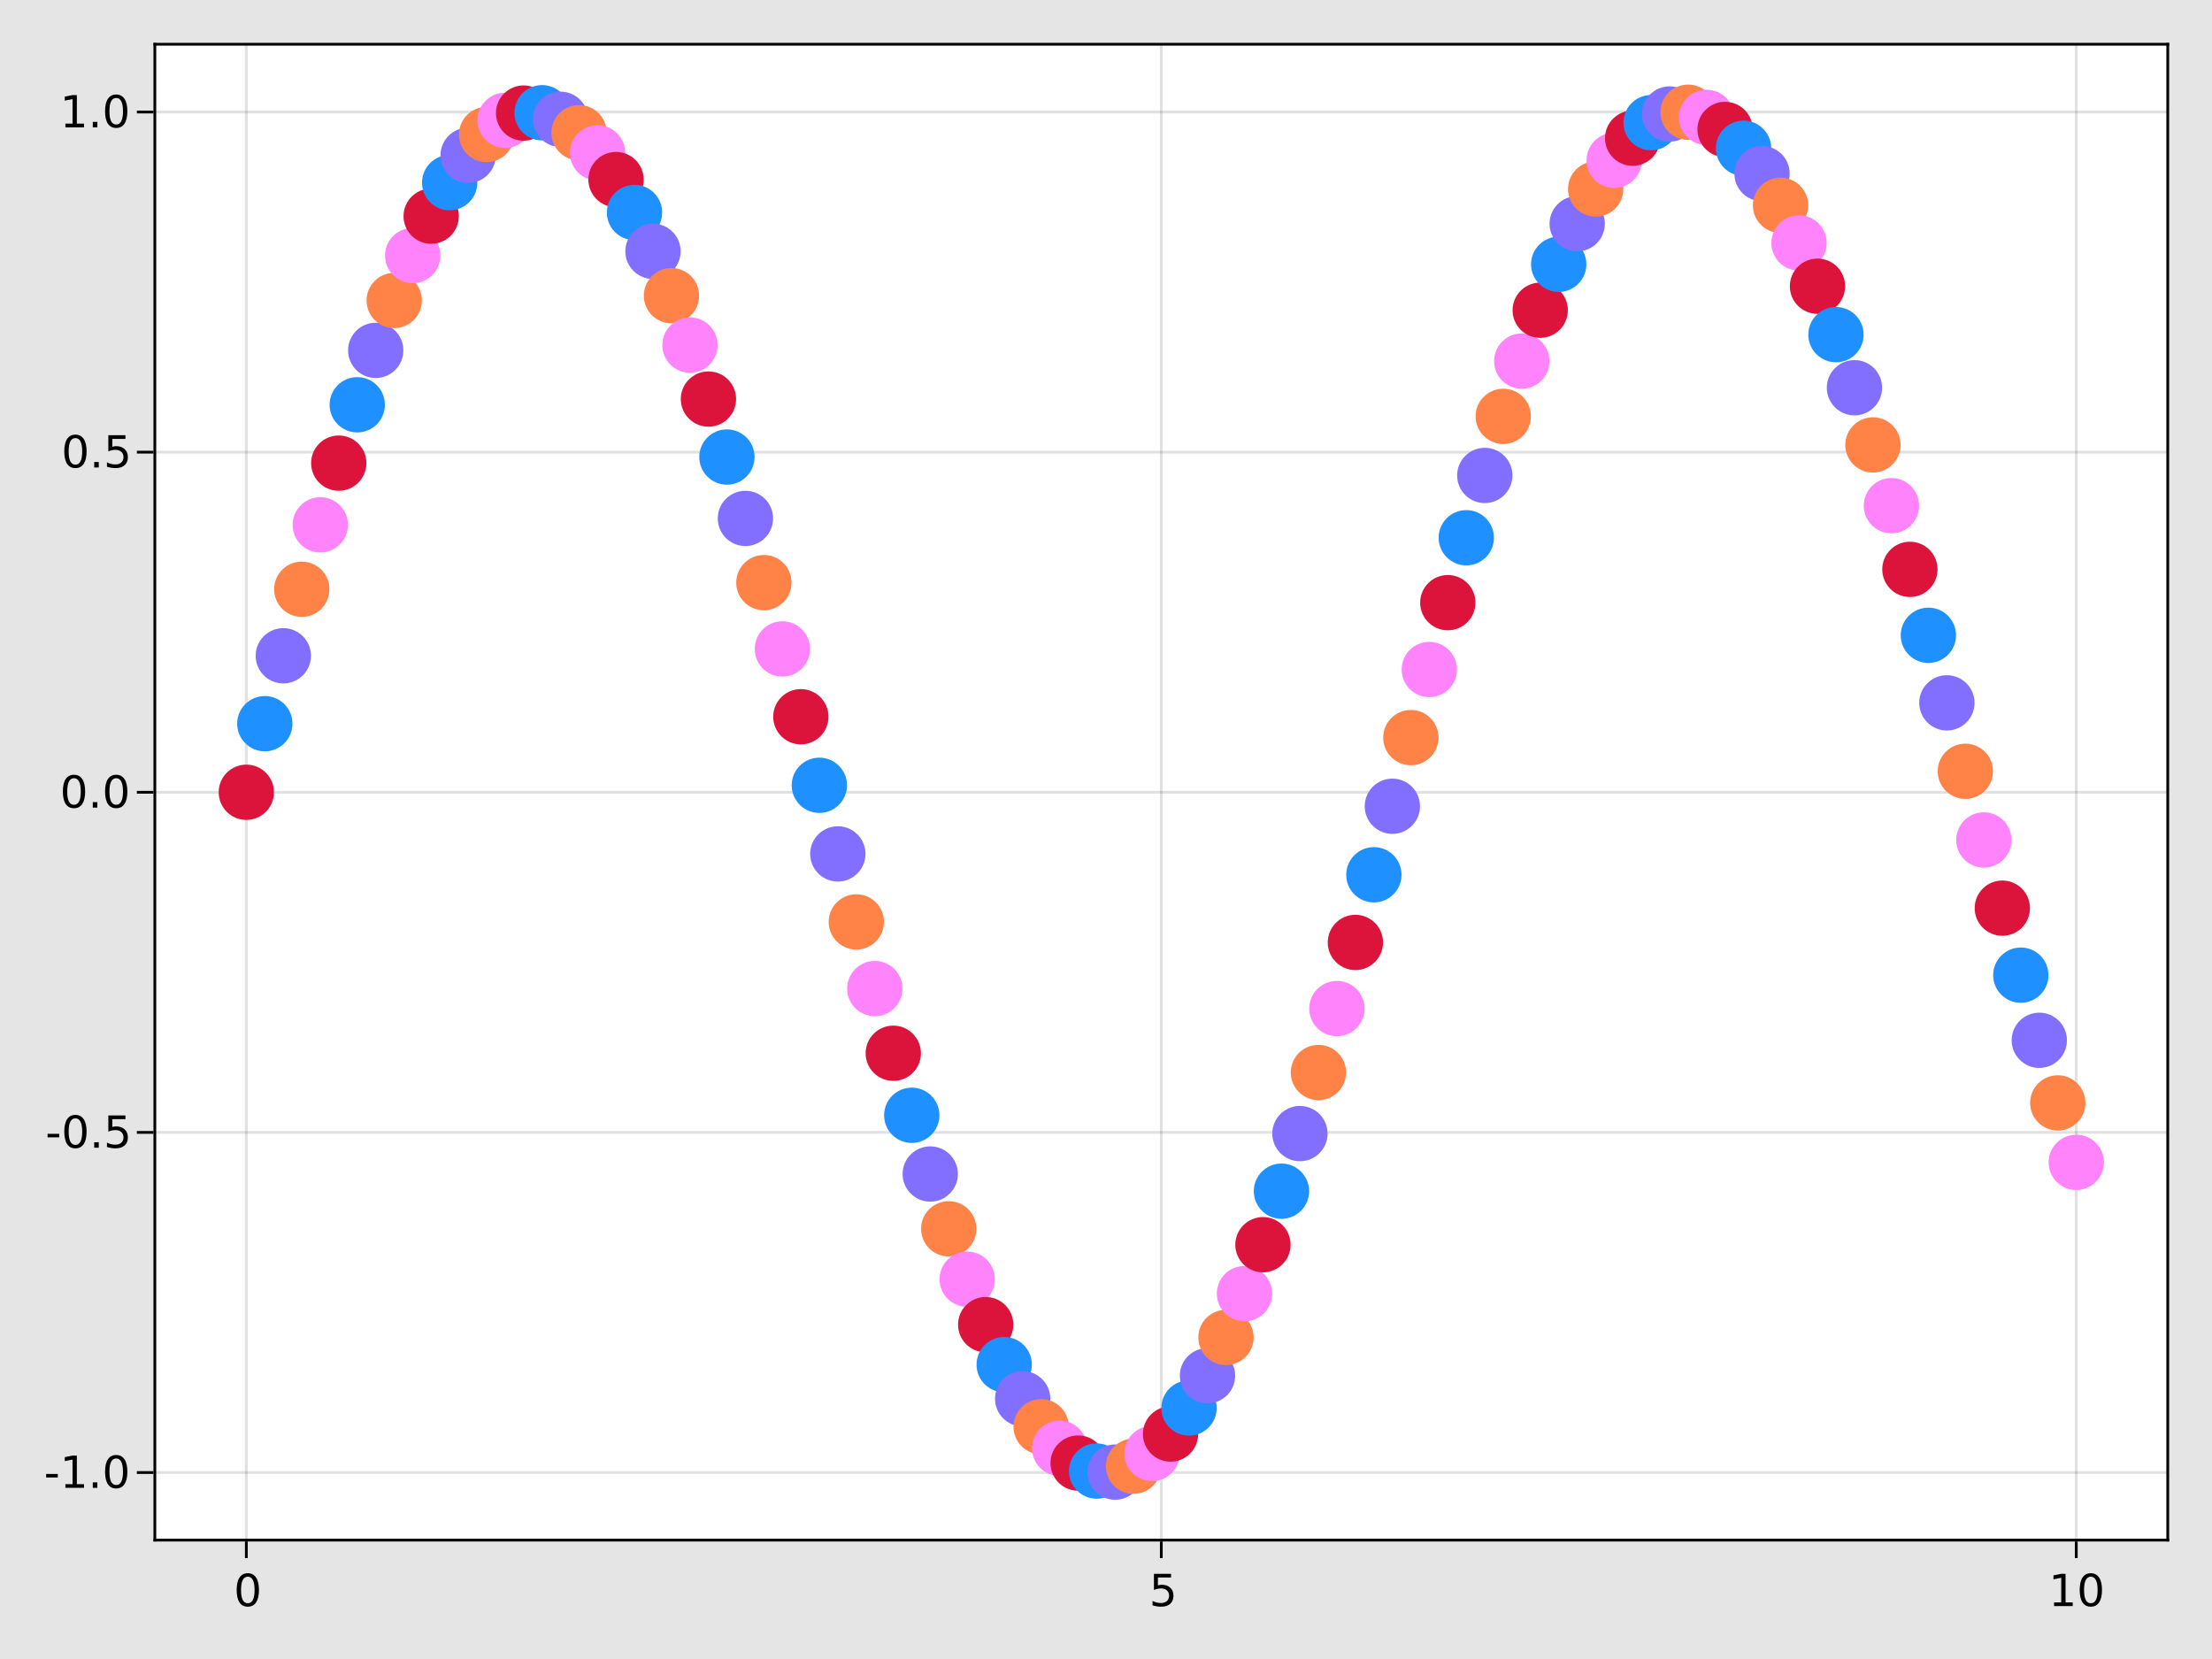 <?xml version="1.0" encoding="UTF-8"?>
<svg xmlns="http://www.w3.org/2000/svg" xmlns:xlink="http://www.w3.org/1999/xlink" width="600pt" height="450pt" viewBox="0 0 600 450" version="1.1">
<defs>
<g>
<symbol overflow="visible" id="glyph0-0-lz4tLfG0">
<path style="stroke:none;" d="M 0.594 2.125 L 0.594 -8.469 L 6.594 -8.469 L 6.594 2.125 Z M 1.266 1.453 L 5.938 1.453 L 5.938 -7.781 L 1.266 -7.781 Z M 1.266 1.453 "/>
</symbol>
<symbol overflow="visible" id="glyph0-1-lz4tLfG0">
<path style="stroke:none;" d="M 3.812 -7.969 C 3.207 -7.969 2.75 -7.664 2.438 -7.062 C 2.133 -6.469 1.984 -5.566 1.984 -4.359 C 1.984 -3.16 2.133 -2.258 2.438 -1.656 C 2.75 -1.062 3.207 -0.766 3.812 -0.766 C 4.426 -0.766 4.883 -1.062 5.188 -1.656 C 5.5 -2.258 5.656 -3.16 5.656 -4.359 C 5.656 -5.566 5.5 -6.469 5.188 -7.062 C 4.883 -7.664 4.426 -7.969 3.812 -7.969 Z M 3.812 -8.906 C 4.789 -8.906 5.539 -8.516 6.062 -7.734 C 6.582 -6.961 6.844 -5.836 6.844 -4.359 C 6.844 -2.891 6.582 -1.766 6.062 -0.984 C 5.539 -0.211 4.789 0.172 3.812 0.172 C 2.832 0.172 2.082 -0.211 1.562 -0.984 C 1.051 -1.766 0.797 -2.891 0.797 -4.359 C 0.797 -5.836 1.051 -6.961 1.562 -7.734 C 2.082 -8.516 2.832 -8.906 3.812 -8.906 Z M 3.812 -8.906 "/>
</symbol>
<symbol overflow="visible" id="glyph0-2-lz4tLfG0">
<path style="stroke:none;" d="M 1.484 -1 L 3.422 -1 L 3.422 -7.672 L 1.312 -7.25 L 1.312 -8.328 L 3.406 -8.75 L 4.594 -8.75 L 4.594 -1 L 6.531 -1 L 6.531 0 L 1.484 0 Z M 1.484 -1 "/>
</symbol>
<symbol overflow="visible" id="glyph0-3-lz4tLfG0">
<path style="stroke:none;" d="M 1.281 -1.484 L 2.516 -1.484 L 2.516 0 L 1.281 0 Z M 1.281 -1.484 "/>
</symbol>
<symbol overflow="visible" id="glyph1-0-lz4tLfG0">
<path style="stroke:none;" d="M 0.594 2.125 L 0.594 -8.469 L 6.594 -8.469 L 6.594 2.125 Z M 1.266 1.453 L 5.938 1.453 L 5.938 -7.781 L 1.266 -7.781 Z M 1.266 1.453 "/>
</symbol>
<symbol overflow="visible" id="glyph1-1-lz4tLfG0">
<path style="stroke:none;" d="M 1.297 -8.75 L 5.938 -8.75 L 5.938 -7.75 L 2.375 -7.75 L 2.375 -5.609 C 2.551 -5.672 2.723 -5.711 2.891 -5.734 C 3.066 -5.766 3.238 -5.781 3.406 -5.781 C 4.383 -5.781 5.16 -5.508 5.734 -4.969 C 6.305 -4.438 6.594 -3.719 6.594 -2.812 C 6.594 -1.863 6.297 -1.129 5.703 -0.609 C 5.117 -0.086 4.297 0.172 3.234 0.172 C 2.859 0.172 2.477 0.141 2.094 0.078 C 1.719 0.016 1.328 -0.078 0.922 -0.203 L 0.922 -1.391 C 1.273 -1.203 1.641 -1.062 2.016 -0.969 C 2.391 -0.875 2.785 -0.828 3.203 -0.828 C 3.879 -0.828 4.414 -1.004 4.812 -1.359 C 5.207 -1.711 5.406 -2.195 5.406 -2.812 C 5.406 -3.414 5.207 -3.895 4.812 -4.25 C 4.414 -4.602 3.879 -4.781 3.203 -4.781 C 2.891 -4.781 2.57 -4.742 2.25 -4.672 C 1.938 -4.609 1.617 -4.504 1.297 -4.359 Z M 1.297 -8.75 "/>
</symbol>
<symbol overflow="visible" id="glyph2-0-lz4tLfG0">
<path style="stroke:none;" d="M 0.594 2.125 L 0.594 -8.469 L 6.594 -8.469 L 6.594 2.125 Z M 1.266 1.453 L 5.938 1.453 L 5.938 -7.781 L 1.266 -7.781 Z M 1.266 1.453 "/>
</symbol>
<symbol overflow="visible" id="glyph2-1-lz4tLfG0">
<path style="stroke:none;" d="M 1.484 -1 L 3.422 -1 L 3.422 -7.672 L 1.312 -7.25 L 1.312 -8.328 L 3.406 -8.75 L 4.594 -8.75 L 4.594 -1 L 6.531 -1 L 6.531 0 L 1.484 0 Z M 1.484 -1 "/>
</symbol>
<symbol overflow="visible" id="glyph2-2-lz4tLfG0">
<path style="stroke:none;" d="M 3.812 -7.969 C 3.207 -7.969 2.75 -7.664 2.438 -7.062 C 2.133 -6.469 1.984 -5.566 1.984 -4.359 C 1.984 -3.16 2.133 -2.258 2.438 -1.656 C 2.75 -1.062 3.207 -0.766 3.812 -0.766 C 4.426 -0.766 4.883 -1.062 5.188 -1.656 C 5.5 -2.258 5.656 -3.16 5.656 -4.359 C 5.656 -5.566 5.5 -6.469 5.188 -7.062 C 4.883 -7.664 4.426 -7.969 3.812 -7.969 Z M 3.812 -8.906 C 4.789 -8.906 5.539 -8.516 6.062 -7.734 C 6.582 -6.961 6.844 -5.836 6.844 -4.359 C 6.844 -2.891 6.582 -1.766 6.062 -0.984 C 5.539 -0.211 4.789 0.172 3.812 0.172 C 2.832 0.172 2.082 -0.211 1.562 -0.984 C 1.051 -1.766 0.797 -2.891 0.797 -4.359 C 0.797 -5.836 1.051 -6.961 1.562 -7.734 C 2.082 -8.516 2.832 -8.906 3.812 -8.906 Z M 3.812 -8.906 "/>
</symbol>
<symbol overflow="visible" id="glyph3-0-lz4tLfG0">
<path style="stroke:none;" d="M 0.594 2.125 L 0.594 -8.469 L 6.594 -8.469 L 6.594 2.125 Z M 1.266 1.453 L 5.938 1.453 L 5.938 -7.781 L 1.266 -7.781 Z M 1.266 1.453 "/>
</symbol>
<symbol overflow="visible" id="glyph3-1-lz4tLfG0">
<path style="stroke:none;" d="M 0.594 -3.766 L 3.75 -3.766 L 3.75 -2.812 L 0.594 -2.812 Z M 0.594 -3.766 "/>
</symbol>
<symbol overflow="visible" id="glyph4-0-lz4tLfG0">
<path style="stroke:none;" d="M 0.594 2.125 L 0.594 -8.469 L 6.594 -8.469 L 6.594 2.125 Z M 1.266 1.453 L 5.938 1.453 L 5.938 -7.781 L 1.266 -7.781 Z M 1.266 1.453 "/>
</symbol>
<symbol overflow="visible" id="glyph4-1-lz4tLfG0">
<path style="stroke:none;" d="M 0.594 -3.766 L 3.75 -3.766 L 3.75 -2.812 L 0.594 -2.812 Z M 0.594 -3.766 "/>
</symbol>
<symbol overflow="visible" id="glyph4-2-lz4tLfG0">
<path style="stroke:none;" d="M 1.297 -8.75 L 5.938 -8.75 L 5.938 -7.75 L 2.375 -7.75 L 2.375 -5.609 C 2.551 -5.672 2.723 -5.711 2.891 -5.734 C 3.066 -5.766 3.238 -5.781 3.406 -5.781 C 4.383 -5.781 5.16 -5.508 5.734 -4.969 C 6.305 -4.438 6.594 -3.719 6.594 -2.812 C 6.594 -1.863 6.297 -1.129 5.703 -0.609 C 5.117 -0.086 4.297 0.172 3.234 0.172 C 2.859 0.172 2.477 0.141 2.094 0.078 C 1.719 0.016 1.328 -0.078 0.922 -0.203 L 0.922 -1.391 C 1.273 -1.203 1.641 -1.062 2.016 -0.969 C 2.391 -0.875 2.785 -0.828 3.203 -0.828 C 3.879 -0.828 4.414 -1.004 4.812 -1.359 C 5.207 -1.711 5.406 -2.195 5.406 -2.812 C 5.406 -3.414 5.207 -3.895 4.812 -4.25 C 4.414 -4.602 3.879 -4.781 3.203 -4.781 C 2.891 -4.781 2.57 -4.742 2.25 -4.672 C 1.938 -4.609 1.617 -4.504 1.297 -4.359 Z M 1.297 -8.75 "/>
</symbol>
<symbol overflow="visible" id="glyph5-0-lz4tLfG0">
<path style="stroke:none;" d="M 0.594 2.125 L 0.594 -8.469 L 6.594 -8.469 L 6.594 2.125 Z M 1.266 1.453 L 5.938 1.453 L 5.938 -7.781 L 1.266 -7.781 Z M 1.266 1.453 "/>
</symbol>
<symbol overflow="visible" id="glyph5-1-lz4tLfG0">
<path style="stroke:none;" d="M 3.812 -7.969 C 3.207 -7.969 2.75 -7.664 2.438 -7.062 C 2.133 -6.469 1.984 -5.566 1.984 -4.359 C 1.984 -3.16 2.133 -2.258 2.438 -1.656 C 2.75 -1.062 3.207 -0.766 3.812 -0.766 C 4.426 -0.766 4.883 -1.062 5.188 -1.656 C 5.5 -2.258 5.656 -3.16 5.656 -4.359 C 5.656 -5.566 5.5 -6.469 5.188 -7.062 C 4.883 -7.664 4.426 -7.969 3.812 -7.969 Z M 3.812 -8.906 C 4.789 -8.906 5.539 -8.516 6.062 -7.734 C 6.582 -6.961 6.844 -5.836 6.844 -4.359 C 6.844 -2.891 6.582 -1.766 6.062 -0.984 C 5.539 -0.211 4.789 0.172 3.812 0.172 C 2.832 0.172 2.082 -0.211 1.562 -0.984 C 1.051 -1.766 0.797 -2.891 0.797 -4.359 C 0.797 -5.836 1.051 -6.961 1.562 -7.734 C 2.082 -8.516 2.832 -8.906 3.812 -8.906 Z M 3.812 -8.906 "/>
</symbol>
<symbol overflow="visible" id="glyph6-0-lz4tLfG0">
<path style="stroke:none;" d="M 0.594 2.125 L 0.594 -8.469 L 6.594 -8.469 L 6.594 2.125 Z M 1.266 1.453 L 5.938 1.453 L 5.938 -7.781 L 1.266 -7.781 Z M 1.266 1.453 "/>
</symbol>
<symbol overflow="visible" id="glyph6-1-lz4tLfG0">
<path style="stroke:none;" d="M 1.281 -1.484 L 2.516 -1.484 L 2.516 0 L 1.281 0 Z M 1.281 -1.484 "/>
</symbol>
<symbol overflow="visible" id="glyph7-0-lz4tLfG0">
<path style="stroke:none;" d="M 0.594 2.125 L 0.594 -8.469 L 6.594 -8.469 L 6.594 2.125 Z M 1.266 1.453 L 5.938 1.453 L 5.938 -7.781 L 1.266 -7.781 Z M 1.266 1.453 "/>
</symbol>
<symbol overflow="visible" id="glyph7-1-lz4tLfG0">
<path style="stroke:none;" d="M 3.812 -7.969 C 3.207 -7.969 2.75 -7.664 2.438 -7.062 C 2.133 -6.469 1.984 -5.566 1.984 -4.359 C 1.984 -3.16 2.133 -2.258 2.438 -1.656 C 2.75 -1.062 3.207 -0.766 3.812 -0.766 C 4.426 -0.766 4.883 -1.062 5.188 -1.656 C 5.5 -2.258 5.656 -3.16 5.656 -4.359 C 5.656 -5.566 5.5 -6.469 5.188 -7.062 C 4.883 -7.664 4.426 -7.969 3.812 -7.969 Z M 3.812 -8.906 C 4.789 -8.906 5.539 -8.516 6.062 -7.734 C 6.582 -6.961 6.844 -5.836 6.844 -4.359 C 6.844 -2.891 6.582 -1.766 6.062 -0.984 C 5.539 -0.211 4.789 0.172 3.812 0.172 C 2.832 0.172 2.082 -0.211 1.562 -0.984 C 1.051 -1.766 0.797 -2.891 0.797 -4.359 C 0.797 -5.836 1.051 -6.961 1.562 -7.734 C 2.082 -8.516 2.832 -8.906 3.812 -8.906 Z M 3.812 -8.906 "/>
</symbol>
<symbol overflow="visible" id="glyph7-2-lz4tLfG0">
<path style="stroke:none;" d="M 1.281 -1.484 L 2.516 -1.484 L 2.516 0 L 1.281 0 Z M 1.281 -1.484 "/>
</symbol>
<symbol overflow="visible" id="glyph8-0-lz4tLfG0">
<path style="stroke:none;" d="M 0.594 2.125 L 0.594 -8.469 L 6.594 -8.469 L 6.594 2.125 Z M 1.266 1.453 L 5.938 1.453 L 5.938 -7.781 L 1.266 -7.781 Z M 1.266 1.453 "/>
</symbol>
<symbol overflow="visible" id="glyph8-1-lz4tLfG0">
<path style="stroke:none;" d="M 3.812 -7.969 C 3.207 -7.969 2.75 -7.664 2.438 -7.062 C 2.133 -6.469 1.984 -5.566 1.984 -4.359 C 1.984 -3.16 2.133 -2.258 2.438 -1.656 C 2.75 -1.062 3.207 -0.766 3.812 -0.766 C 4.426 -0.766 4.883 -1.062 5.188 -1.656 C 5.5 -2.258 5.656 -3.16 5.656 -4.359 C 5.656 -5.566 5.5 -6.469 5.188 -7.062 C 4.883 -7.664 4.426 -7.969 3.812 -7.969 Z M 3.812 -8.906 C 4.789 -8.906 5.539 -8.516 6.062 -7.734 C 6.582 -6.961 6.844 -5.836 6.844 -4.359 C 6.844 -2.891 6.582 -1.766 6.062 -0.984 C 5.539 -0.211 4.789 0.172 3.812 0.172 C 2.832 0.172 2.082 -0.211 1.562 -0.984 C 1.051 -1.766 0.797 -2.891 0.797 -4.359 C 0.797 -5.836 1.051 -6.961 1.562 -7.734 C 2.082 -8.516 2.832 -8.906 3.812 -8.906 Z M 3.812 -8.906 "/>
</symbol>
<symbol overflow="visible" id="glyph9-0-lz4tLfG0">
<path style="stroke:none;" d="M 0.594 2.125 L 0.594 -8.469 L 6.594 -8.469 L 6.594 2.125 Z M 1.266 1.453 L 5.938 1.453 L 5.938 -7.781 L 1.266 -7.781 Z M 1.266 1.453 "/>
</symbol>
<symbol overflow="visible" id="glyph9-1-lz4tLfG0">
<path style="stroke:none;" d="M 1.281 -1.484 L 2.516 -1.484 L 2.516 0 L 1.281 0 Z M 1.281 -1.484 "/>
</symbol>
<symbol overflow="visible" id="glyph10-0-lz4tLfG0">
<path style="stroke:none;" d="M 0.594 2.125 L 0.594 -8.469 L 6.594 -8.469 L 6.594 2.125 Z M 1.266 1.453 L 5.938 1.453 L 5.938 -7.781 L 1.266 -7.781 Z M 1.266 1.453 "/>
</symbol>
<symbol overflow="visible" id="glyph10-1-lz4tLfG0">
<path style="stroke:none;" d="M 1.297 -8.75 L 5.938 -8.75 L 5.938 -7.75 L 2.375 -7.75 L 2.375 -5.609 C 2.551 -5.672 2.723 -5.711 2.891 -5.734 C 3.066 -5.766 3.238 -5.781 3.406 -5.781 C 4.383 -5.781 5.16 -5.508 5.734 -4.969 C 6.305 -4.438 6.594 -3.719 6.594 -2.812 C 6.594 -1.863 6.297 -1.129 5.703 -0.609 C 5.117 -0.086 4.297 0.172 3.234 0.172 C 2.859 0.172 2.477 0.141 2.094 0.078 C 1.719 0.016 1.328 -0.078 0.922 -0.203 L 0.922 -1.391 C 1.273 -1.203 1.641 -1.062 2.016 -0.969 C 2.391 -0.875 2.785 -0.828 3.203 -0.828 C 3.879 -0.828 4.414 -1.004 4.812 -1.359 C 5.207 -1.711 5.406 -2.195 5.406 -2.812 C 5.406 -3.414 5.207 -3.895 4.812 -4.25 C 4.414 -4.602 3.879 -4.781 3.203 -4.781 C 2.891 -4.781 2.57 -4.742 2.25 -4.672 C 1.938 -4.609 1.617 -4.504 1.297 -4.359 Z M 1.297 -8.75 "/>
</symbol>
<symbol overflow="visible" id="glyph11-0-lz4tLfG0">
<path style="stroke:none;" d="M 0.594 2.125 L 0.594 -8.469 L 6.594 -8.469 L 6.594 2.125 Z M 1.266 1.453 L 5.938 1.453 L 5.938 -7.781 L 1.266 -7.781 Z M 1.266 1.453 "/>
</symbol>
<symbol overflow="visible" id="glyph11-1-lz4tLfG0">
<path style="stroke:none;" d="M 1.484 -1 L 3.422 -1 L 3.422 -7.672 L 1.312 -7.25 L 1.312 -8.328 L 3.406 -8.75 L 4.594 -8.75 L 4.594 -1 L 6.531 -1 L 6.531 0 L 1.484 0 Z M 1.484 -1 "/>
</symbol>
<symbol overflow="visible" id="glyph11-2-lz4tLfG0">
<path style="stroke:none;" d="M 1.281 -1.484 L 2.516 -1.484 L 2.516 0 L 1.281 0 Z M 1.281 -1.484 "/>
</symbol>
<symbol overflow="visible" id="glyph11-3-lz4tLfG0">
<path style="stroke:none;" d="M 3.812 -7.969 C 3.207 -7.969 2.75 -7.664 2.438 -7.062 C 2.133 -6.469 1.984 -5.566 1.984 -4.359 C 1.984 -3.16 2.133 -2.258 2.438 -1.656 C 2.75 -1.062 3.207 -0.766 3.812 -0.766 C 4.426 -0.766 4.883 -1.062 5.188 -1.656 C 5.5 -2.258 5.656 -3.16 5.656 -4.359 C 5.656 -5.566 5.5 -6.469 5.188 -7.062 C 4.883 -7.664 4.426 -7.969 3.812 -7.969 Z M 3.812 -8.906 C 4.789 -8.906 5.539 -8.516 6.062 -7.734 C 6.582 -6.961 6.844 -5.836 6.844 -4.359 C 6.844 -2.891 6.582 -1.766 6.062 -0.984 C 5.539 -0.211 4.789 0.172 3.812 0.172 C 2.832 0.172 2.082 -0.211 1.562 -0.984 C 1.051 -1.766 0.797 -2.891 0.797 -4.359 C 0.797 -5.836 1.051 -6.961 1.562 -7.734 C 2.082 -8.516 2.832 -8.906 3.812 -8.906 Z M 3.812 -8.906 "/>
</symbol>
</g>
</defs>
<g id="surface1-lz4tLfG0">
<rect x="0" y="0" width="600" height="450" style="fill:rgb(89.804%,89.804%,89.804%);fill-opacity:1;stroke:none;"/>
<path style=" stroke:none;fill-rule:nonzero;fill:rgb(100%,100%,100%);fill-opacity:1;" d="M 42 417.75 L 588 417.75 L 588 12 L 42 12 Z M 42 417.75 "/>
<path style="fill:none;stroke-width:1;stroke-linecap:butt;stroke-linejoin:miter;stroke:rgb(0%,0%,0%);stroke-opacity:0.12;stroke-miterlimit:10;" d="M 89.089 557 L 89.089 16 " transform="matrix(0.75,0,0,0.75,0,0)"/>
<path style="fill:none;stroke-width:1;stroke-linecap:butt;stroke-linejoin:miter;stroke:rgb(0%,0%,0%);stroke-opacity:0.12;stroke-miterlimit:10;" d="M 420 557 L 420 16 " transform="matrix(0.75,0,0,0.75,0,0)"/>
<path style="fill:none;stroke-width:1;stroke-linecap:butt;stroke-linejoin:miter;stroke:rgb(0%,0%,0%);stroke-opacity:0.12;stroke-miterlimit:10;" d="M 750.911 557 L 750.911 16 " transform="matrix(0.75,0,0,0.75,0,0)"/>
<path style="fill:none;stroke-width:1;stroke-linecap:butt;stroke-linejoin:miter;stroke:rgb(0%,0%,0%);stroke-opacity:0.12;stroke-miterlimit:10;" d="M 56 532.562 L 784 532.562 " transform="matrix(0.75,0,0,0.75,0,0)"/>
<path style="fill:none;stroke-width:1;stroke-linecap:butt;stroke-linejoin:miter;stroke:rgb(0%,0%,0%);stroke-opacity:0.12;stroke-miterlimit:10;" d="M 56 409.547 L 784 409.547 " transform="matrix(0.75,0,0,0.75,0,0)"/>
<path style="fill:none;stroke-width:1;stroke-linecap:butt;stroke-linejoin:miter;stroke:rgb(0%,0%,0%);stroke-opacity:0.12;stroke-miterlimit:10;" d="M 56 286.536 L 784 286.536 " transform="matrix(0.75,0,0,0.75,0,0)"/>
<path style="fill:none;stroke-width:1;stroke-linecap:butt;stroke-linejoin:miter;stroke:rgb(0%,0%,0%);stroke-opacity:0.12;stroke-miterlimit:10;" d="M 56 163.526 L 784 163.526 " transform="matrix(0.75,0,0,0.75,0,0)"/>
<path style="fill:none;stroke-width:1;stroke-linecap:butt;stroke-linejoin:miter;stroke:rgb(0%,0%,0%);stroke-opacity:0.12;stroke-miterlimit:10;" d="M 56 40.516 L 784 40.516 " transform="matrix(0.75,0,0,0.75,0,0)"/>
<g style="fill:rgb(0%,0%,0%);fill-opacity:1;">
  <use xlink:href="#glyph0-1-lz4tLfG0" x="63.398" y="435.641"/>
</g>
<g style="fill:rgb(0%,0%,0%);fill-opacity:1;">
  <use xlink:href="#glyph1-1-lz4tLfG0" x="311.707" y="435.641"/>
</g>
<g style="fill:rgb(0%,0%,0%);fill-opacity:1;">
  <use xlink:href="#glyph2-1-lz4tLfG0" x="555.684" y="435.641"/>
</g>
<g style="fill:rgb(0%,0%,0%);fill-opacity:1;">
  <use xlink:href="#glyph2-2-lz4tLfG0" x="563.316" y="435.641"/>
</g>
<g style="fill:rgb(0%,0%,0%);fill-opacity:1;">
  <use xlink:href="#glyph3-1-lz4tLfG0" x="11.926" y="403.574"/>
</g>
<g style="fill:rgb(0%,0%,0%);fill-opacity:1;">
  <use xlink:href="#glyph0-2-lz4tLfG0" x="16.254" y="403.574"/>
</g>
<g style="fill:rgb(0%,0%,0%);fill-opacity:1;">
  <use xlink:href="#glyph0-3-lz4tLfG0" x="23.887" y="403.574"/>
</g>
<g style="fill:rgb(0%,0%,0%);fill-opacity:1;">
  <use xlink:href="#glyph0-1-lz4tLfG0" x="27.703" y="403.574"/>
</g>
<g style="fill:rgb(0%,0%,0%);fill-opacity:1;">
  <use xlink:href="#glyph4-1-lz4tLfG0" x="12.312" y="311.316"/>
</g>
<g style="fill:rgb(0%,0%,0%);fill-opacity:1;">
  <use xlink:href="#glyph5-1-lz4tLfG0" x="16.641" y="311.316"/>
</g>
<g style="fill:rgb(0%,0%,0%);fill-opacity:1;">
  <use xlink:href="#glyph6-1-lz4tLfG0" x="24.273" y="311.316"/>
</g>
<g style="fill:rgb(0%,0%,0%);fill-opacity:1;">
  <use xlink:href="#glyph4-2-lz4tLfG0" x="28.09" y="311.316"/>
</g>
<g style="fill:rgb(0%,0%,0%);fill-opacity:1;">
  <use xlink:href="#glyph7-1-lz4tLfG0" x="16.254" y="219.059"/>
</g>
<g style="fill:rgb(0%,0%,0%);fill-opacity:1;">
  <use xlink:href="#glyph7-2-lz4tLfG0" x="23.887" y="219.059"/>
</g>
<g style="fill:rgb(0%,0%,0%);fill-opacity:1;">
  <use xlink:href="#glyph7-1-lz4tLfG0" x="27.703" y="219.059"/>
</g>
<g style="fill:rgb(0%,0%,0%);fill-opacity:1;">
  <use xlink:href="#glyph8-1-lz4tLfG0" x="16.641" y="126.801"/>
</g>
<g style="fill:rgb(0%,0%,0%);fill-opacity:1;">
  <use xlink:href="#glyph9-1-lz4tLfG0" x="24.273" y="126.801"/>
</g>
<g style="fill:rgb(0%,0%,0%);fill-opacity:1;">
  <use xlink:href="#glyph10-1-lz4tLfG0" x="28.09" y="126.801"/>
</g>
<g style="fill:rgb(0%,0%,0%);fill-opacity:1;">
  <use xlink:href="#glyph11-1-lz4tLfG0" x="16.254" y="34.539"/>
</g>
<g style="fill:rgb(0%,0%,0%);fill-opacity:1;">
  <use xlink:href="#glyph11-2-lz4tLfG0" x="23.887" y="34.539"/>
</g>
<g style="fill:rgb(0%,0%,0%);fill-opacity:1;">
  <use xlink:href="#glyph11-3-lz4tLfG0" x="27.703" y="34.539"/>
</g>
<path style=" stroke:none;fill-rule:nonzero;fill:rgb(86.275%,7.843%,23.529%);fill-opacity:1;" d="M 74.316 214.902 C 74.316 219.047 70.961 222.402 66.816 222.402 C 62.676 222.402 59.316 219.047 59.316 214.902 C 59.316 210.762 62.676 207.402 66.816 207.402 C 70.961 207.402 74.316 210.762 74.316 214.902 "/>
<path style=" stroke:none;fill-rule:nonzero;fill:rgb(11.765%,56.471%,100%);fill-opacity:1;" d="M 79.332 196.297 C 79.332 200.438 75.973 203.797 71.832 203.797 C 67.691 203.797 64.332 200.438 64.332 196.297 C 64.332 192.156 67.691 188.797 71.832 188.797 C 75.973 188.797 79.332 192.156 79.332 196.297 "/>
<path style=" stroke:none;fill-rule:nonzero;fill:rgb(51.373%,43.529%,100%);fill-opacity:1;" d="M 84.348 177.879 C 84.348 182.023 80.988 185.379 76.848 185.379 C 72.703 185.379 69.348 182.023 69.348 177.879 C 69.348 173.738 72.703 170.379 76.848 170.379 C 80.988 170.379 84.348 173.738 84.348 177.879 "/>
<path style=" stroke:none;fill-rule:nonzero;fill:rgb(100%,50.98%,27.843%);fill-opacity:1;" d="M 89.359 159.84 C 89.359 163.984 86 167.34 81.859 167.34 C 77.719 167.34 74.359 163.984 74.359 159.84 C 74.359 155.699 77.719 152.34 81.859 152.34 C 86 152.34 89.359 155.699 89.359 159.84 "/>
<path style=" stroke:none;fill-rule:nonzero;fill:rgb(100%,51.373%,98.039%);fill-opacity:1;" d="M 94.375 142.363 C 94.375 146.504 91.016 149.863 86.875 149.863 C 82.73 149.863 79.375 146.504 79.375 142.363 C 79.375 138.223 82.73 134.863 86.875 134.863 C 91.016 134.863 94.375 138.223 94.375 142.363 "/>
<path style=" stroke:none;fill-rule:nonzero;fill:rgb(86.275%,7.843%,23.529%);fill-opacity:1;" d="M 99.387 125.625 C 99.387 129.766 96.027 133.125 91.887 133.125 C 87.746 133.125 84.387 129.766 84.387 125.625 C 84.387 121.48 87.746 118.125 91.887 118.125 C 96.027 118.125 99.387 121.48 99.387 125.625 "/>
<path style=" stroke:none;fill-rule:nonzero;fill:rgb(11.765%,56.471%,100%);fill-opacity:1;" d="M 104.402 109.797 C 104.402 113.938 101.043 117.297 96.902 117.297 C 92.758 117.297 89.402 113.938 89.402 109.797 C 89.402 105.652 92.758 102.297 96.902 102.297 C 101.043 102.297 104.402 105.652 104.402 109.797 "/>
<path style=" stroke:none;fill-rule:nonzero;fill:rgb(51.373%,43.529%,100%);fill-opacity:1;" d="M 109.414 95.039 C 109.414 99.18 106.059 102.539 101.914 102.539 C 97.773 102.539 94.414 99.18 94.414 95.039 C 94.414 90.898 97.773 87.539 101.914 87.539 C 106.059 87.539 109.414 90.898 109.414 95.039 "/>
<path style=" stroke:none;fill-rule:nonzero;fill:rgb(100%,50.98%,27.843%);fill-opacity:1;" d="M 114.43 81.504 C 114.43 85.648 111.07 89.004 106.93 89.004 C 102.785 89.004 99.43 85.648 99.43 81.504 C 99.43 77.363 102.785 74.004 106.93 74.004 C 111.07 74.004 114.43 77.363 114.43 81.504 "/>
<path style=" stroke:none;fill-rule:nonzero;fill:rgb(100%,51.373%,98.039%);fill-opacity:1;" d="M 119.441 69.328 C 119.441 73.473 116.086 76.828 111.941 76.828 C 107.801 76.828 104.441 73.473 104.441 69.328 C 104.441 65.188 107.801 61.828 111.941 61.828 C 116.086 61.828 119.441 65.188 119.441 69.328 "/>
<path style=" stroke:none;fill-rule:nonzero;fill:rgb(86.275%,7.843%,23.529%);fill-opacity:1;" d="M 124.457 58.637 C 124.457 62.781 121.098 66.137 116.957 66.137 C 112.812 66.137 109.457 62.781 109.457 58.637 C 109.457 54.496 112.812 51.137 116.957 51.137 C 121.098 51.137 124.457 54.496 124.457 58.637 "/>
<path style=" stroke:none;fill-rule:nonzero;fill:rgb(11.765%,56.471%,100%);fill-opacity:1;" d="M 129.469 49.539 C 129.469 53.684 126.113 57.039 121.969 57.039 C 117.828 57.039 114.469 53.684 114.469 49.539 C 114.469 45.398 117.828 42.039 121.969 42.039 C 126.113 42.039 129.469 45.398 129.469 49.539 "/>
<path style=" stroke:none;fill-rule:nonzero;fill:rgb(51.373%,43.529%,100%);fill-opacity:1;" d="M 134.484 42.129 C 134.484 46.27 131.125 49.629 126.984 49.629 C 122.84 49.629 119.484 46.27 119.484 42.129 C 119.484 37.988 122.84 34.629 126.984 34.629 C 131.125 34.629 134.484 37.988 134.484 42.129 "/>
<path style=" stroke:none;fill-rule:nonzero;fill:rgb(100%,50.98%,27.843%);fill-opacity:1;" d="M 139.496 36.477 C 139.496 40.621 136.141 43.977 131.996 43.977 C 127.855 43.977 124.496 40.621 124.496 36.477 C 124.496 32.336 127.855 28.977 131.996 28.977 C 136.141 28.977 139.496 32.336 139.496 36.477 "/>
<path style=" stroke:none;fill-rule:nonzero;fill:rgb(100%,51.373%,98.039%);fill-opacity:1;" d="M 144.512 32.645 C 144.512 36.789 141.152 40.145 137.012 40.145 C 132.867 40.145 129.512 36.789 129.512 32.645 C 129.512 28.504 132.867 25.145 137.012 25.145 C 141.152 25.145 144.512 28.504 144.512 32.645 "/>
<path style=" stroke:none;fill-rule:nonzero;fill:rgb(86.275%,7.843%,23.529%);fill-opacity:1;" d="M 149.523 30.672 C 149.523 34.812 146.168 38.172 142.023 38.172 C 137.883 38.172 134.523 34.812 134.523 30.672 C 134.523 26.531 137.883 23.172 142.023 23.172 C 146.168 23.172 149.523 26.531 149.523 30.672 "/>
<path style=" stroke:none;fill-rule:nonzero;fill:rgb(11.765%,56.471%,100%);fill-opacity:1;" d="M 154.539 30.578 C 154.539 34.719 151.18 38.078 147.039 38.078 C 142.895 38.078 139.539 34.719 139.539 30.578 C 139.539 26.434 142.895 23.078 147.039 23.078 C 151.18 23.078 154.539 26.434 154.539 30.578 "/>
<path style=" stroke:none;fill-rule:nonzero;fill:rgb(51.373%,43.529%,100%);fill-opacity:1;" d="M 159.551 32.359 C 159.551 36.5 156.195 39.859 152.051 39.859 C 147.91 39.859 144.551 36.5 144.551 32.359 C 144.551 28.219 147.91 24.859 152.051 24.859 C 156.195 24.859 159.551 28.219 159.551 32.359 "/>
<path style=" stroke:none;fill-rule:nonzero;fill:rgb(100%,50.98%,27.843%);fill-opacity:1;" d="M 164.566 36.004 C 164.566 40.145 161.207 43.504 157.066 43.504 C 152.926 43.504 149.566 40.145 149.566 36.004 C 149.566 31.863 152.926 28.504 157.066 28.504 C 161.207 28.504 164.566 31.863 164.566 36.004 "/>
<path style=" stroke:none;fill-rule:nonzero;fill:rgb(100%,51.373%,98.039%);fill-opacity:1;" d="M 169.578 41.473 C 169.578 45.613 166.223 48.973 162.078 48.973 C 157.938 48.973 154.578 45.613 154.578 41.473 C 154.578 37.328 157.938 33.973 162.078 33.973 C 166.223 33.973 169.578 37.328 169.578 41.473 "/>
<path style=" stroke:none;fill-rule:nonzero;fill:rgb(86.275%,7.843%,23.529%);fill-opacity:1;" d="M 174.594 48.707 C 174.594 52.852 171.234 56.207 167.094 56.207 C 162.953 56.207 159.594 52.852 159.594 48.707 C 159.594 44.566 162.953 41.207 167.094 41.207 C 171.234 41.207 174.594 44.566 174.594 48.707 "/>
<path style=" stroke:none;fill-rule:nonzero;fill:rgb(11.765%,56.471%,100%);fill-opacity:1;" d="M 179.609 57.637 C 179.609 61.781 176.25 65.137 172.109 65.137 C 167.965 65.137 164.609 61.781 164.609 57.637 C 164.609 53.496 167.965 50.137 172.109 50.137 C 176.25 50.137 179.609 53.496 179.609 57.637 "/>
<path style=" stroke:none;fill-rule:nonzero;fill:rgb(51.373%,43.529%,100%);fill-opacity:1;" d="M 184.621 68.172 C 184.621 72.312 181.262 75.672 177.121 75.672 C 172.98 75.672 169.621 72.312 169.621 68.172 C 169.621 64.031 172.98 60.672 177.121 60.672 C 181.262 60.672 184.621 64.031 184.621 68.172 "/>
<path style=" stroke:none;fill-rule:nonzero;fill:rgb(100%,50.98%,27.843%);fill-opacity:1;" d="M 189.637 80.199 C 189.637 84.344 186.277 87.699 182.137 87.699 C 177.992 87.699 174.637 84.344 174.637 80.199 C 174.637 76.059 177.992 72.699 182.137 72.699 C 186.277 72.699 189.637 76.059 189.637 80.199 "/>
<path style=" stroke:none;fill-rule:nonzero;fill:rgb(100%,51.373%,98.039%);fill-opacity:1;" d="M 194.648 93.605 C 194.648 97.746 191.289 101.105 187.148 101.105 C 183.008 101.105 179.648 97.746 179.648 93.605 C 179.648 89.461 183.008 86.105 187.148 86.105 C 191.289 86.105 194.648 89.461 194.648 93.605 "/>
<path style=" stroke:none;fill-rule:nonzero;fill:rgb(86.275%,7.843%,23.529%);fill-opacity:1;" d="M 199.664 108.242 C 199.664 112.387 196.305 115.742 192.164 115.742 C 188.02 115.742 184.664 112.387 184.664 108.242 C 184.664 104.102 188.02 100.742 192.164 100.742 C 196.305 100.742 199.664 104.102 199.664 108.242 "/>
<path style=" stroke:none;fill-rule:nonzero;fill:rgb(11.765%,56.471%,100%);fill-opacity:1;" d="M 204.676 123.969 C 204.676 128.113 201.32 131.469 197.176 131.469 C 193.035 131.469 189.676 128.113 189.676 123.969 C 189.676 119.828 193.035 116.469 197.176 116.469 C 201.32 116.469 204.676 119.828 204.676 123.969 "/>
<path style=" stroke:none;fill-rule:nonzero;fill:rgb(51.373%,43.529%,100%);fill-opacity:1;" d="M 209.691 140.621 C 209.691 144.766 206.332 148.121 202.191 148.121 C 198.047 148.121 194.691 144.766 194.691 140.621 C 194.691 136.48 198.047 133.121 202.191 133.121 C 206.332 133.121 209.691 136.48 209.691 140.621 "/>
<path style=" stroke:none;fill-rule:nonzero;fill:rgb(100%,50.98%,27.843%);fill-opacity:1;" d="M 214.703 158.035 C 214.703 162.176 211.348 165.535 207.203 165.535 C 203.062 165.535 199.703 162.176 199.703 158.035 C 199.703 153.891 203.062 150.535 207.203 150.535 C 211.348 150.535 214.703 153.891 214.703 158.035 "/>
<path style=" stroke:none;fill-rule:nonzero;fill:rgb(100%,51.373%,98.039%);fill-opacity:1;" d="M 219.719 176.023 C 219.719 180.168 216.359 183.523 212.219 183.523 C 208.074 183.523 204.719 180.168 204.719 176.023 C 204.719 171.883 208.074 168.523 212.219 168.523 C 216.359 168.523 219.719 171.883 219.719 176.023 "/>
<path style=" stroke:none;fill-rule:nonzero;fill:rgb(86.275%,7.843%,23.529%);fill-opacity:1;" d="M 224.73 194.41 C 224.73 198.555 221.375 201.91 217.23 201.91 C 213.09 201.91 209.73 198.555 209.73 194.41 C 209.73 190.27 213.09 186.91 217.23 186.91 C 221.375 186.91 224.73 190.27 224.73 194.41 "/>
<path style=" stroke:none;fill-rule:nonzero;fill:rgb(11.765%,56.471%,100%);fill-opacity:1;" d="M 229.746 213.008 C 229.746 217.148 226.387 220.508 222.246 220.508 C 218.102 220.508 214.746 217.148 214.746 213.008 C 214.746 208.863 218.102 205.508 222.246 205.508 C 226.387 205.508 229.746 208.863 229.746 213.008 "/>
<path style=" stroke:none;fill-rule:nonzero;fill:rgb(51.373%,43.529%,100%);fill-opacity:1;" d="M 234.758 231.621 C 234.758 235.766 231.402 239.121 227.258 239.121 C 223.117 239.121 219.758 235.766 219.758 231.621 C 219.758 227.48 223.117 224.121 227.258 224.121 C 231.402 224.121 234.758 227.48 234.758 231.621 "/>
<path style=" stroke:none;fill-rule:nonzero;fill:rgb(100%,50.98%,27.843%);fill-opacity:1;" d="M 239.773 250.066 C 239.773 254.207 236.414 257.566 232.273 257.566 C 228.129 257.566 224.773 254.207 224.773 250.066 C 224.773 245.926 228.129 242.566 232.273 242.566 C 236.414 242.566 239.773 245.926 239.773 250.066 "/>
<path style=" stroke:none;fill-rule:nonzero;fill:rgb(100%,51.373%,98.039%);fill-opacity:1;" d="M 244.785 268.152 C 244.785 272.293 241.43 275.652 237.285 275.652 C 233.145 275.652 229.785 272.293 229.785 268.152 C 229.785 264.012 233.145 260.652 237.285 260.652 C 241.43 260.652 244.785 264.012 244.785 268.152 "/>
<path style=" stroke:none;fill-rule:nonzero;fill:rgb(86.275%,7.843%,23.529%);fill-opacity:1;" d="M 249.801 285.695 C 249.801 289.84 246.441 293.195 242.301 293.195 C 238.156 293.195 234.801 289.84 234.801 285.695 C 234.801 281.555 238.156 278.195 242.301 278.195 C 246.441 278.195 249.801 281.555 249.801 285.695 "/>
<path style=" stroke:none;fill-rule:nonzero;fill:rgb(11.765%,56.471%,100%);fill-opacity:1;" d="M 254.812 302.52 C 254.812 306.66 251.457 310.02 247.312 310.02 C 243.172 310.02 239.812 306.66 239.812 302.52 C 239.812 298.375 243.172 295.02 247.312 295.02 C 251.457 295.02 254.812 298.375 254.812 302.52 "/>
<path style=" stroke:none;fill-rule:nonzero;fill:rgb(51.373%,43.529%,100%);fill-opacity:1;" d="M 259.828 318.445 C 259.828 322.59 256.469 325.945 252.328 325.945 C 248.188 325.945 244.828 322.59 244.828 318.445 C 244.828 314.305 248.188 310.945 252.328 310.945 C 256.469 310.945 259.828 314.305 259.828 318.445 "/>
<path style=" stroke:none;fill-rule:nonzero;fill:rgb(100%,50.98%,27.843%);fill-opacity:1;" d="M 264.84 333.32 C 264.84 337.461 261.484 340.82 257.34 340.82 C 253.199 340.82 249.84 337.461 249.84 333.32 C 249.84 329.176 253.199 325.82 257.34 325.82 C 261.484 325.82 264.84 329.176 264.84 333.32 "/>
<path style=" stroke:none;fill-rule:nonzero;fill:rgb(100%,51.373%,98.039%);fill-opacity:1;" d="M 269.855 346.984 C 269.855 351.125 266.496 354.484 262.355 354.484 C 258.215 354.484 254.855 351.125 254.855 346.984 C 254.855 342.844 258.215 339.484 262.355 339.484 C 266.496 339.484 269.855 342.844 269.855 346.984 "/>
<path style=" stroke:none;fill-rule:nonzero;fill:rgb(86.275%,7.843%,23.529%);fill-opacity:1;" d="M 274.867 359.305 C 274.867 363.445 271.512 366.805 267.367 366.805 C 263.227 366.805 259.867 363.445 259.867 359.305 C 259.867 355.16 263.227 351.805 267.367 351.805 C 271.512 351.805 274.867 355.16 274.867 359.305 "/>
<path style=" stroke:none;fill-rule:nonzero;fill:rgb(11.765%,56.471%,100%);fill-opacity:1;" d="M 279.883 370.152 C 279.883 374.293 276.523 377.652 272.383 377.652 C 268.242 377.652 264.883 374.293 264.883 370.152 C 264.883 366.008 268.242 362.652 272.383 362.652 C 276.523 362.652 279.883 366.008 279.883 370.152 "/>
<path style=" stroke:none;fill-rule:nonzero;fill:rgb(51.373%,43.529%,100%);fill-opacity:1;" d="M 284.898 379.414 C 284.898 383.559 281.539 386.914 277.398 386.914 C 273.254 386.914 269.898 383.559 269.898 379.414 C 269.898 375.273 273.254 371.914 277.398 371.914 C 281.539 371.914 284.898 375.273 284.898 379.414 "/>
<path style=" stroke:none;fill-rule:nonzero;fill:rgb(100%,50.98%,27.843%);fill-opacity:1;" d="M 289.91 387.004 C 289.91 391.145 286.551 394.504 282.41 394.504 C 278.27 394.504 274.91 391.145 274.91 387.004 C 274.91 382.859 278.27 379.504 282.41 379.504 C 286.551 379.504 289.91 382.859 289.91 387.004 "/>
<path style=" stroke:none;fill-rule:nonzero;fill:rgb(100%,51.373%,98.039%);fill-opacity:1;" d="M 294.926 392.836 C 294.926 396.977 291.566 400.336 287.426 400.336 C 283.281 400.336 279.926 396.977 279.926 392.836 C 279.926 388.695 283.281 385.336 287.426 385.336 C 291.566 385.336 294.926 388.695 294.926 392.836 "/>
<path style=" stroke:none;fill-rule:nonzero;fill:rgb(86.275%,7.843%,23.529%);fill-opacity:1;" d="M 299.938 396.855 C 299.938 400.996 296.582 404.355 292.438 404.355 C 288.297 404.355 284.938 400.996 284.938 396.855 C 284.938 392.715 288.297 389.355 292.438 389.355 C 296.582 389.355 299.938 392.715 299.938 396.855 "/>
<path style=" stroke:none;fill-rule:nonzero;fill:rgb(11.765%,56.471%,100%);fill-opacity:1;" d="M 304.953 399.02 C 304.953 403.16 301.594 406.52 297.453 406.52 C 293.309 406.52 289.953 403.16 289.953 399.02 C 289.953 394.879 293.309 391.52 297.453 391.52 C 301.594 391.52 304.953 394.879 304.953 399.02 "/>
<path style=" stroke:none;fill-rule:nonzero;fill:rgb(51.373%,43.529%,100%);fill-opacity:1;" d="M 309.965 399.309 C 309.965 403.449 306.609 406.809 302.465 406.809 C 298.324 406.809 294.965 403.449 294.965 399.309 C 294.965 395.164 298.324 391.809 302.465 391.809 C 306.609 391.809 309.965 395.164 309.965 399.309 "/>
<path style=" stroke:none;fill-rule:nonzero;fill:rgb(100%,50.98%,27.843%);fill-opacity:1;" d="M 314.98 397.715 C 314.98 401.855 311.621 405.215 307.48 405.215 C 303.336 405.215 299.98 401.855 299.98 397.715 C 299.98 393.57 303.336 390.215 307.48 390.215 C 311.621 390.215 314.98 393.57 314.98 397.715 "/>
<path style=" stroke:none;fill-rule:nonzero;fill:rgb(100%,51.373%,98.039%);fill-opacity:1;" d="M 319.992 394.258 C 319.992 398.398 316.637 401.758 312.492 401.758 C 308.352 401.758 304.992 398.398 304.992 394.258 C 304.992 390.117 308.352 386.758 312.492 386.758 C 316.637 386.758 319.992 390.117 319.992 394.258 "/>
<path style=" stroke:none;fill-rule:nonzero;fill:rgb(86.275%,7.843%,23.529%);fill-opacity:1;" d="M 325.008 388.973 C 325.008 393.117 321.648 396.473 317.508 396.473 C 313.363 396.473 310.008 393.117 310.008 388.973 C 310.008 384.832 313.363 381.473 317.508 381.473 C 321.648 381.473 325.008 384.832 325.008 388.973 "/>
<path style=" stroke:none;fill-rule:nonzero;fill:rgb(11.765%,56.471%,100%);fill-opacity:1;" d="M 330.02 381.914 C 330.02 386.055 326.664 389.414 322.52 389.414 C 318.379 389.414 315.02 386.055 315.02 381.914 C 315.02 377.773 318.379 374.414 322.52 374.414 C 326.664 374.414 330.02 377.773 330.02 381.914 "/>
<path style=" stroke:none;fill-rule:nonzero;fill:rgb(51.373%,43.529%,100%);fill-opacity:1;" d="M 335.035 373.152 C 335.035 377.293 331.676 380.652 327.535 380.652 C 323.391 380.652 320.035 377.293 320.035 373.152 C 320.035 369.012 323.391 365.652 327.535 365.652 C 331.676 365.652 335.035 369.012 335.035 373.152 "/>
<path style=" stroke:none;fill-rule:nonzero;fill:rgb(100%,50.98%,27.843%);fill-opacity:1;" d="M 340.047 362.777 C 340.047 366.918 336.691 370.277 332.547 370.277 C 328.406 370.277 325.047 366.918 325.047 362.777 C 325.047 358.637 328.406 355.277 332.547 355.277 C 336.691 355.277 340.047 358.637 340.047 362.777 "/>
<path style=" stroke:none;fill-rule:nonzero;fill:rgb(100%,51.373%,98.039%);fill-opacity:1;" d="M 345.062 350.895 C 345.062 355.035 341.703 358.395 337.562 358.395 C 333.418 358.395 330.062 355.035 330.062 350.895 C 330.062 346.754 333.418 343.395 337.562 343.395 C 341.703 343.395 345.062 346.754 345.062 350.895 "/>
<path style=" stroke:none;fill-rule:nonzero;fill:rgb(86.275%,7.843%,23.529%);fill-opacity:1;" d="M 350.074 337.625 C 350.074 341.77 346.719 345.125 342.574 345.125 C 338.434 345.125 335.074 341.77 335.074 337.625 C 335.074 333.484 338.434 330.125 342.574 330.125 C 346.719 330.125 350.074 333.484 350.074 337.625 "/>
<path style=" stroke:none;fill-rule:nonzero;fill:rgb(11.765%,56.471%,100%);fill-opacity:1;" d="M 355.09 323.105 C 355.09 327.25 351.73 330.605 347.59 330.605 C 343.449 330.605 340.09 327.25 340.09 323.105 C 340.09 318.965 343.449 315.605 347.59 315.605 C 351.73 315.605 355.09 318.965 355.09 323.105 "/>
<path style=" stroke:none;fill-rule:nonzero;fill:rgb(51.373%,43.529%,100%);fill-opacity:1;" d="M 360.102 307.484 C 360.102 311.625 356.746 314.984 352.602 314.984 C 348.461 314.984 345.102 311.625 345.102 307.484 C 345.102 303.34 348.461 299.984 352.602 299.984 C 356.746 299.984 360.102 303.34 360.102 307.484 "/>
<path style=" stroke:none;fill-rule:nonzero;fill:rgb(100%,50.98%,27.843%);fill-opacity:1;" d="M 365.117 290.918 C 365.117 295.059 361.758 298.418 357.617 298.418 C 353.477 298.418 350.117 295.059 350.117 290.918 C 350.117 286.773 353.477 283.418 357.617 283.418 C 361.758 283.418 365.117 286.773 365.117 290.918 "/>
<path style=" stroke:none;fill-rule:nonzero;fill:rgb(100%,51.373%,98.039%);fill-opacity:1;" d="M 370.133 273.574 C 370.133 277.715 366.773 281.074 362.633 281.074 C 358.488 281.074 355.133 277.715 355.133 273.574 C 355.133 269.434 358.488 266.074 362.633 266.074 C 366.773 266.074 370.133 269.434 370.133 273.574 "/>
<path style=" stroke:none;fill-rule:nonzero;fill:rgb(86.275%,7.843%,23.529%);fill-opacity:1;" d="M 375.145 255.637 C 375.145 259.777 371.785 263.137 367.645 263.137 C 363.504 263.137 360.145 259.777 360.145 255.637 C 360.145 251.492 363.504 248.137 367.645 248.137 C 371.785 248.137 375.145 251.492 375.145 255.637 "/>
<path style=" stroke:none;fill-rule:nonzero;fill:rgb(11.765%,56.471%,100%);fill-opacity:1;" d="M 380.16 237.281 C 380.16 241.422 376.801 244.781 372.66 244.781 C 368.516 244.781 365.16 241.422 365.16 237.281 C 365.16 233.137 368.516 229.781 372.66 229.781 C 376.801 229.781 380.16 233.137 380.16 237.281 "/>
<path style=" stroke:none;fill-rule:nonzero;fill:rgb(51.373%,43.529%,100%);fill-opacity:1;" d="M 385.172 218.695 C 385.172 222.84 381.812 226.195 377.672 226.195 C 373.531 226.195 370.172 222.84 370.172 218.695 C 370.172 214.555 373.531 211.195 377.672 211.195 C 381.812 211.195 385.172 214.555 385.172 218.695 "/>
<path style=" stroke:none;fill-rule:nonzero;fill:rgb(100%,50.98%,27.843%);fill-opacity:1;" d="M 390.188 200.074 C 390.188 204.219 386.828 207.574 382.688 207.574 C 378.543 207.574 375.188 204.219 375.188 200.074 C 375.188 195.934 378.543 192.574 382.688 192.574 C 386.828 192.574 390.188 195.934 390.188 200.074 "/>
<path style=" stroke:none;fill-rule:nonzero;fill:rgb(100%,51.373%,98.039%);fill-opacity:1;" d="M 395.199 181.605 C 395.199 185.746 391.844 189.105 387.699 189.105 C 383.559 189.105 380.199 185.746 380.199 181.605 C 380.199 177.461 383.559 174.105 387.699 174.105 C 391.844 174.105 395.199 177.461 395.199 181.605 "/>
<path style=" stroke:none;fill-rule:nonzero;fill:rgb(86.275%,7.843%,23.529%);fill-opacity:1;" d="M 400.215 163.473 C 400.215 167.613 396.855 170.973 392.715 170.973 C 388.57 170.973 385.215 167.613 385.215 163.473 C 385.215 159.332 388.57 155.973 392.715 155.973 C 396.855 155.973 400.215 159.332 400.215 163.473 "/>
<path style=" stroke:none;fill-rule:nonzero;fill:rgb(11.765%,56.471%,100%);fill-opacity:1;" d="M 405.227 145.867 C 405.227 150.008 401.871 153.367 397.727 153.367 C 393.586 153.367 390.227 150.008 390.227 145.867 C 390.227 141.723 393.586 138.367 397.727 138.367 C 401.871 138.367 405.227 141.723 405.227 145.867 "/>
<path style=" stroke:none;fill-rule:nonzero;fill:rgb(51.373%,43.529%,100%);fill-opacity:1;" d="M 410.242 128.965 C 410.242 133.105 406.883 136.465 402.742 136.465 C 398.598 136.465 395.242 133.105 395.242 128.965 C 395.242 124.82 398.598 121.465 402.742 121.465 C 406.883 121.465 410.242 124.82 410.242 128.965 "/>
<path style=" stroke:none;fill-rule:nonzero;fill:rgb(100%,50.98%,27.843%);fill-opacity:1;" d="M 415.254 112.938 C 415.254 117.078 411.898 120.438 407.754 120.438 C 403.613 120.438 400.254 117.078 400.254 112.938 C 400.254 108.793 403.613 105.438 407.754 105.438 C 411.898 105.438 415.254 108.793 415.254 112.938 "/>
<path style=" stroke:none;fill-rule:nonzero;fill:rgb(100%,51.373%,98.039%);fill-opacity:1;" d="M 420.27 97.949 C 420.27 102.09 416.91 105.449 412.77 105.449 C 408.625 105.449 405.27 102.09 405.27 97.949 C 405.27 93.805 408.625 90.449 412.77 90.449 C 416.91 90.449 420.27 93.805 420.27 97.949 "/>
<path style=" stroke:none;fill-rule:nonzero;fill:rgb(86.275%,7.843%,23.529%);fill-opacity:1;" d="M 425.281 84.152 C 425.281 88.297 421.926 91.652 417.781 91.652 C 413.641 91.652 410.281 88.297 410.281 84.152 C 410.281 80.012 413.641 76.652 417.781 76.652 C 421.926 76.652 425.281 80.012 425.281 84.152 "/>
<path style=" stroke:none;fill-rule:nonzero;fill:rgb(11.765%,56.471%,100%);fill-opacity:1;" d="M 430.297 71.691 C 430.297 75.832 426.938 79.191 422.797 79.191 C 418.652 79.191 415.297 75.832 415.297 71.691 C 415.297 67.551 418.652 64.191 422.797 64.191 C 426.938 64.191 430.297 67.551 430.297 71.691 "/>
<path style=" stroke:none;fill-rule:nonzero;fill:rgb(51.373%,43.529%,100%);fill-opacity:1;" d="M 435.309 60.688 C 435.309 64.832 431.953 68.188 427.809 68.188 C 423.668 68.188 420.309 64.832 420.309 60.688 C 420.309 56.547 423.668 53.188 427.809 53.188 C 431.953 53.188 435.309 56.547 435.309 60.688 "/>
<path style=" stroke:none;fill-rule:nonzero;fill:rgb(100%,50.98%,27.843%);fill-opacity:1;" d="M 440.324 51.258 C 440.324 55.402 436.965 58.758 432.824 58.758 C 428.68 58.758 425.324 55.402 425.324 51.258 C 425.324 47.117 428.68 43.758 432.824 43.758 C 436.965 43.758 440.324 47.117 440.324 51.258 "/>
<path style=" stroke:none;fill-rule:nonzero;fill:rgb(100%,51.373%,98.039%);fill-opacity:1;" d="M 445.336 43.496 C 445.336 47.641 441.98 50.996 437.836 50.996 C 433.695 50.996 430.336 47.641 430.336 43.496 C 430.336 39.355 433.695 35.996 437.836 35.996 C 441.98 35.996 445.336 39.355 445.336 43.496 "/>
<path style=" stroke:none;fill-rule:nonzero;fill:rgb(86.275%,7.843%,23.529%);fill-opacity:1;" d="M 450.352 37.48 C 450.352 41.625 446.992 44.98 442.852 44.98 C 438.711 44.98 435.352 41.625 435.352 37.48 C 435.352 33.34 438.711 29.98 442.852 29.98 C 446.992 29.98 450.352 33.34 450.352 37.48 "/>
<path style=" stroke:none;fill-rule:nonzero;fill:rgb(11.765%,56.471%,100%);fill-opacity:1;" d="M 455.363 33.277 C 455.363 37.418 452.008 40.777 447.863 40.777 C 443.723 40.777 440.363 37.418 440.363 33.277 C 440.363 29.133 443.723 25.777 447.863 25.777 C 452.008 25.777 455.363 29.133 455.363 33.277 "/>
<path style=" stroke:none;fill-rule:nonzero;fill:rgb(51.373%,43.529%,100%);fill-opacity:1;" d="M 460.379 30.922 C 460.379 35.062 457.02 38.422 452.879 38.422 C 448.738 38.422 445.379 35.062 445.379 30.922 C 445.379 26.781 448.738 23.422 452.879 23.422 C 457.02 23.422 460.379 26.781 460.379 30.922 "/>
<path style=" stroke:none;fill-rule:nonzero;fill:rgb(100%,50.98%,27.843%);fill-opacity:1;" d="M 465.391 30.441 C 465.391 34.586 462.035 37.941 457.891 37.941 C 453.75 37.941 450.391 34.586 450.391 30.441 C 450.391 26.301 453.75 22.941 457.891 22.941 C 462.035 22.941 465.391 26.301 465.391 30.441 "/>
<path style=" stroke:none;fill-rule:nonzero;fill:rgb(100%,51.373%,98.039%);fill-opacity:1;" d="M 470.406 31.844 C 470.406 35.988 467.047 39.344 462.906 39.344 C 458.766 39.344 455.406 35.988 455.406 31.844 C 455.406 27.703 458.766 24.344 462.906 24.344 C 467.047 24.344 470.406 27.703 470.406 31.844 "/>
<path style=" stroke:none;fill-rule:nonzero;fill:rgb(86.275%,7.843%,23.529%);fill-opacity:1;" d="M 475.422 35.113 C 475.422 39.254 472.062 42.613 467.922 42.613 C 463.777 42.613 460.422 39.254 460.422 35.113 C 460.422 30.969 463.777 27.613 467.922 27.613 C 472.062 27.613 475.422 30.969 475.422 35.113 "/>
<path style=" stroke:none;fill-rule:nonzero;fill:rgb(11.765%,56.471%,100%);fill-opacity:1;" d="M 480.434 40.215 C 480.434 44.355 477.074 47.715 472.934 47.715 C 468.793 47.715 465.434 44.355 465.434 40.215 C 465.434 36.07 468.793 32.715 472.934 32.715 C 477.074 32.715 480.434 36.07 480.434 40.215 "/>
<path style=" stroke:none;fill-rule:nonzero;fill:rgb(51.373%,43.529%,100%);fill-opacity:1;" d="M 485.449 47.094 C 485.449 51.238 482.09 54.594 477.949 54.594 C 473.805 54.594 470.449 51.238 470.449 47.094 C 470.449 42.953 473.805 39.594 477.949 39.594 C 482.09 39.594 485.449 42.953 485.449 47.094 "/>
<path style=" stroke:none;fill-rule:nonzero;fill:rgb(100%,50.98%,27.843%);fill-opacity:1;" d="M 490.461 55.688 C 490.461 59.828 487.105 63.188 482.961 63.188 C 478.82 63.188 475.461 59.828 475.461 55.688 C 475.461 51.547 478.82 48.188 482.961 48.188 C 487.105 48.188 490.461 51.547 490.461 55.688 "/>
<path style=" stroke:none;fill-rule:nonzero;fill:rgb(100%,51.373%,98.039%);fill-opacity:1;" d="M 495.477 65.902 C 495.477 70.047 492.117 73.402 487.977 73.402 C 483.832 73.402 480.477 70.047 480.477 65.902 C 480.477 61.762 483.832 58.402 487.977 58.402 C 492.117 58.402 495.477 61.762 495.477 65.902 "/>
<path style=" stroke:none;fill-rule:nonzero;fill:rgb(86.275%,7.843%,23.529%);fill-opacity:1;" d="M 500.488 77.637 C 500.488 81.781 497.133 85.137 492.988 85.137 C 488.848 85.137 485.488 81.781 485.488 77.637 C 485.488 73.496 488.848 70.137 492.988 70.137 C 497.133 70.137 500.488 73.496 500.488 77.637 "/>
<path style=" stroke:none;fill-rule:nonzero;fill:rgb(11.765%,56.471%,100%);fill-opacity:1;" d="M 505.504 90.77 C 505.504 94.914 502.145 98.27 498.004 98.27 C 493.859 98.27 490.504 94.914 490.504 90.77 C 490.504 86.629 493.859 83.27 498.004 83.27 C 502.145 83.27 505.504 86.629 505.504 90.77 "/>
<path style=" stroke:none;fill-rule:nonzero;fill:rgb(51.373%,43.529%,100%);fill-opacity:1;" d="M 510.516 105.172 C 510.516 109.312 507.16 112.672 503.016 112.672 C 498.875 112.672 495.516 109.312 495.516 105.172 C 495.516 101.027 498.875 97.672 503.016 97.672 C 507.16 97.672 510.516 101.027 510.516 105.172 "/>
<path style=" stroke:none;fill-rule:nonzero;fill:rgb(100%,50.98%,27.843%);fill-opacity:1;" d="M 515.531 120.688 C 515.531 124.832 512.172 128.188 508.031 128.188 C 503.887 128.188 500.531 124.832 500.531 120.688 C 500.531 116.547 503.887 113.188 508.031 113.188 C 512.172 113.188 515.531 116.547 515.531 120.688 "/>
<path style=" stroke:none;fill-rule:nonzero;fill:rgb(100%,51.373%,98.039%);fill-opacity:1;" d="M 520.543 137.168 C 520.543 141.309 517.188 144.668 513.043 144.668 C 508.902 144.668 505.543 141.309 505.543 137.168 C 505.543 133.023 508.902 129.668 513.043 129.668 C 517.188 129.668 520.543 133.023 520.543 137.168 "/>
<path style=" stroke:none;fill-rule:nonzero;fill:rgb(86.275%,7.843%,23.529%);fill-opacity:1;" d="M 525.559 154.438 C 525.559 158.578 522.199 161.938 518.059 161.938 C 513.914 161.938 510.559 158.578 510.559 154.438 C 510.559 150.293 513.914 146.938 518.059 146.938 C 522.199 146.938 525.559 150.293 525.559 154.438 "/>
<path style=" stroke:none;fill-rule:nonzero;fill:rgb(11.765%,56.471%,100%);fill-opacity:1;" d="M 530.57 172.324 C 530.57 176.465 527.215 179.824 523.07 179.824 C 518.93 179.824 515.57 176.465 515.57 172.324 C 515.57 168.184 518.93 164.824 523.07 164.824 C 527.215 164.824 530.57 168.184 530.57 172.324 "/>
<path style=" stroke:none;fill-rule:nonzero;fill:rgb(51.373%,43.529%,100%);fill-opacity:1;" d="M 535.586 190.645 C 535.586 194.789 532.227 198.145 528.086 198.145 C 523.941 198.145 520.586 194.789 520.586 190.645 C 520.586 186.504 523.941 183.145 528.086 183.145 C 532.227 183.145 535.586 186.504 535.586 190.645 "/>
<path style=" stroke:none;fill-rule:nonzero;fill:rgb(100%,50.98%,27.843%);fill-opacity:1;" d="M 540.598 209.215 C 540.598 213.355 537.242 216.715 533.098 216.715 C 528.957 216.715 525.598 213.355 525.598 209.215 C 525.598 205.07 528.957 201.715 533.098 201.715 C 537.242 201.715 540.598 205.07 540.598 209.215 "/>
<path style=" stroke:none;fill-rule:nonzero;fill:rgb(100%,51.373%,98.039%);fill-opacity:1;" d="M 545.613 227.84 C 545.613 231.984 542.254 235.34 538.113 235.34 C 533.973 235.34 530.613 231.984 530.613 227.84 C 530.613 223.699 533.973 220.34 538.113 220.34 C 542.254 220.34 545.613 223.699 545.613 227.84 "/>
<path style=" stroke:none;fill-rule:nonzero;fill:rgb(86.275%,7.843%,23.529%);fill-opacity:1;" d="M 550.625 246.336 C 550.625 250.477 547.27 253.836 543.125 253.836 C 538.984 253.836 535.625 250.477 535.625 246.336 C 535.625 242.191 538.984 238.836 543.125 238.836 C 547.27 238.836 550.625 242.191 550.625 246.336 "/>
<path style=" stroke:none;fill-rule:nonzero;fill:rgb(11.765%,56.471%,100%);fill-opacity:1;" d="M 555.641 264.508 C 555.641 268.652 552.281 272.008 548.141 272.008 C 544 272.008 540.641 268.652 540.641 264.508 C 540.641 260.367 544 257.008 548.141 257.008 C 552.281 257.008 555.641 260.367 555.641 264.508 "/>
<path style=" stroke:none;fill-rule:nonzero;fill:rgb(51.373%,43.529%,100%);fill-opacity:1;" d="M 560.656 282.18 C 560.656 286.32 557.297 289.68 553.156 289.68 C 549.012 289.68 545.656 286.32 545.656 282.18 C 545.656 278.035 549.012 274.68 553.156 274.68 C 557.297 274.68 560.656 278.035 560.656 282.18 "/>
<path style=" stroke:none;fill-rule:nonzero;fill:rgb(100%,50.98%,27.843%);fill-opacity:1;" d="M 565.668 299.16 C 565.668 303.305 562.309 306.66 558.168 306.66 C 554.027 306.66 550.668 303.305 550.668 299.16 C 550.668 295.02 554.027 291.66 558.168 291.66 C 562.309 291.66 565.668 295.02 565.668 299.16 "/>
<path style=" stroke:none;fill-rule:nonzero;fill:rgb(100%,51.373%,98.039%);fill-opacity:1;" d="M 570.684 315.285 C 570.684 319.426 567.324 322.785 563.184 322.785 C 559.039 322.785 555.684 319.426 555.684 315.285 C 555.684 311.141 559.039 307.785 563.184 307.785 C 567.324 307.785 570.684 311.141 570.684 315.285 "/>
<path style="fill:none;stroke-width:1;stroke-linecap:butt;stroke-linejoin:miter;stroke:rgb(0%,0%,0%);stroke-opacity:1;stroke-miterlimit:10;" d="M 89.089 557.5 L 89.089 563.5 " transform="matrix(0.75,0,0,0.75,0,0)"/>
<path style="fill:none;stroke-width:1;stroke-linecap:butt;stroke-linejoin:miter;stroke:rgb(0%,0%,0%);stroke-opacity:1;stroke-miterlimit:10;" d="M 420 557.5 L 420 563.5 " transform="matrix(0.75,0,0,0.75,0,0)"/>
<path style="fill:none;stroke-width:1;stroke-linecap:butt;stroke-linejoin:miter;stroke:rgb(0%,0%,0%);stroke-opacity:1;stroke-miterlimit:10;" d="M 750.911 557.5 L 750.911 563.5 " transform="matrix(0.75,0,0,0.75,0,0)"/>
<path style="fill:none;stroke-width:1;stroke-linecap:butt;stroke-linejoin:miter;stroke:rgb(0%,0%,0%);stroke-opacity:1;stroke-miterlimit:10;" d="M 55.5 532.562 L 49.5 532.562 " transform="matrix(0.75,0,0,0.75,0,0)"/>
<path style="fill:none;stroke-width:1;stroke-linecap:butt;stroke-linejoin:miter;stroke:rgb(0%,0%,0%);stroke-opacity:1;stroke-miterlimit:10;" d="M 55.5 409.547 L 49.5 409.547 " transform="matrix(0.75,0,0,0.75,0,0)"/>
<path style="fill:none;stroke-width:1;stroke-linecap:butt;stroke-linejoin:miter;stroke:rgb(0%,0%,0%);stroke-opacity:1;stroke-miterlimit:10;" d="M 55.5 286.536 L 49.5 286.536 " transform="matrix(0.75,0,0,0.75,0,0)"/>
<path style="fill:none;stroke-width:1;stroke-linecap:butt;stroke-linejoin:miter;stroke:rgb(0%,0%,0%);stroke-opacity:1;stroke-miterlimit:10;" d="M 55.5 163.526 L 49.5 163.526 " transform="matrix(0.75,0,0,0.75,0,0)"/>
<path style="fill:none;stroke-width:1;stroke-linecap:butt;stroke-linejoin:miter;stroke:rgb(0%,0%,0%);stroke-opacity:1;stroke-miterlimit:10;" d="M 55.5 40.516 L 49.5 40.516 " transform="matrix(0.75,0,0,0.75,0,0)"/>
<path style="fill:none;stroke-width:1;stroke-linecap:butt;stroke-linejoin:miter;stroke:rgb(0%,0%,0%);stroke-opacity:1;stroke-miterlimit:10;" d="M 55.5 557 L 784.5 557 " transform="matrix(0.75,0,0,0.75,0,0)"/>
<path style="fill:none;stroke-width:1;stroke-linecap:butt;stroke-linejoin:miter;stroke:rgb(0%,0%,0%);stroke-opacity:1;stroke-miterlimit:10;" d="M 56 557.5 L 56 15.5 " transform="matrix(0.75,0,0,0.75,0,0)"/>
<path style="fill:none;stroke-width:1;stroke-linecap:butt;stroke-linejoin:miter;stroke:rgb(0%,0%,0%);stroke-opacity:1;stroke-miterlimit:10;" d="M 55.5 16 L 784.5 16 " transform="matrix(0.75,0,0,0.75,0,0)"/>
<path style="fill:none;stroke-width:1;stroke-linecap:butt;stroke-linejoin:miter;stroke:rgb(0%,0%,0%);stroke-opacity:1;stroke-miterlimit:10;" d="M 784 557.5 L 784 15.5 " transform="matrix(0.75,0,0,0.75,0,0)"/>
</g>
</svg>
